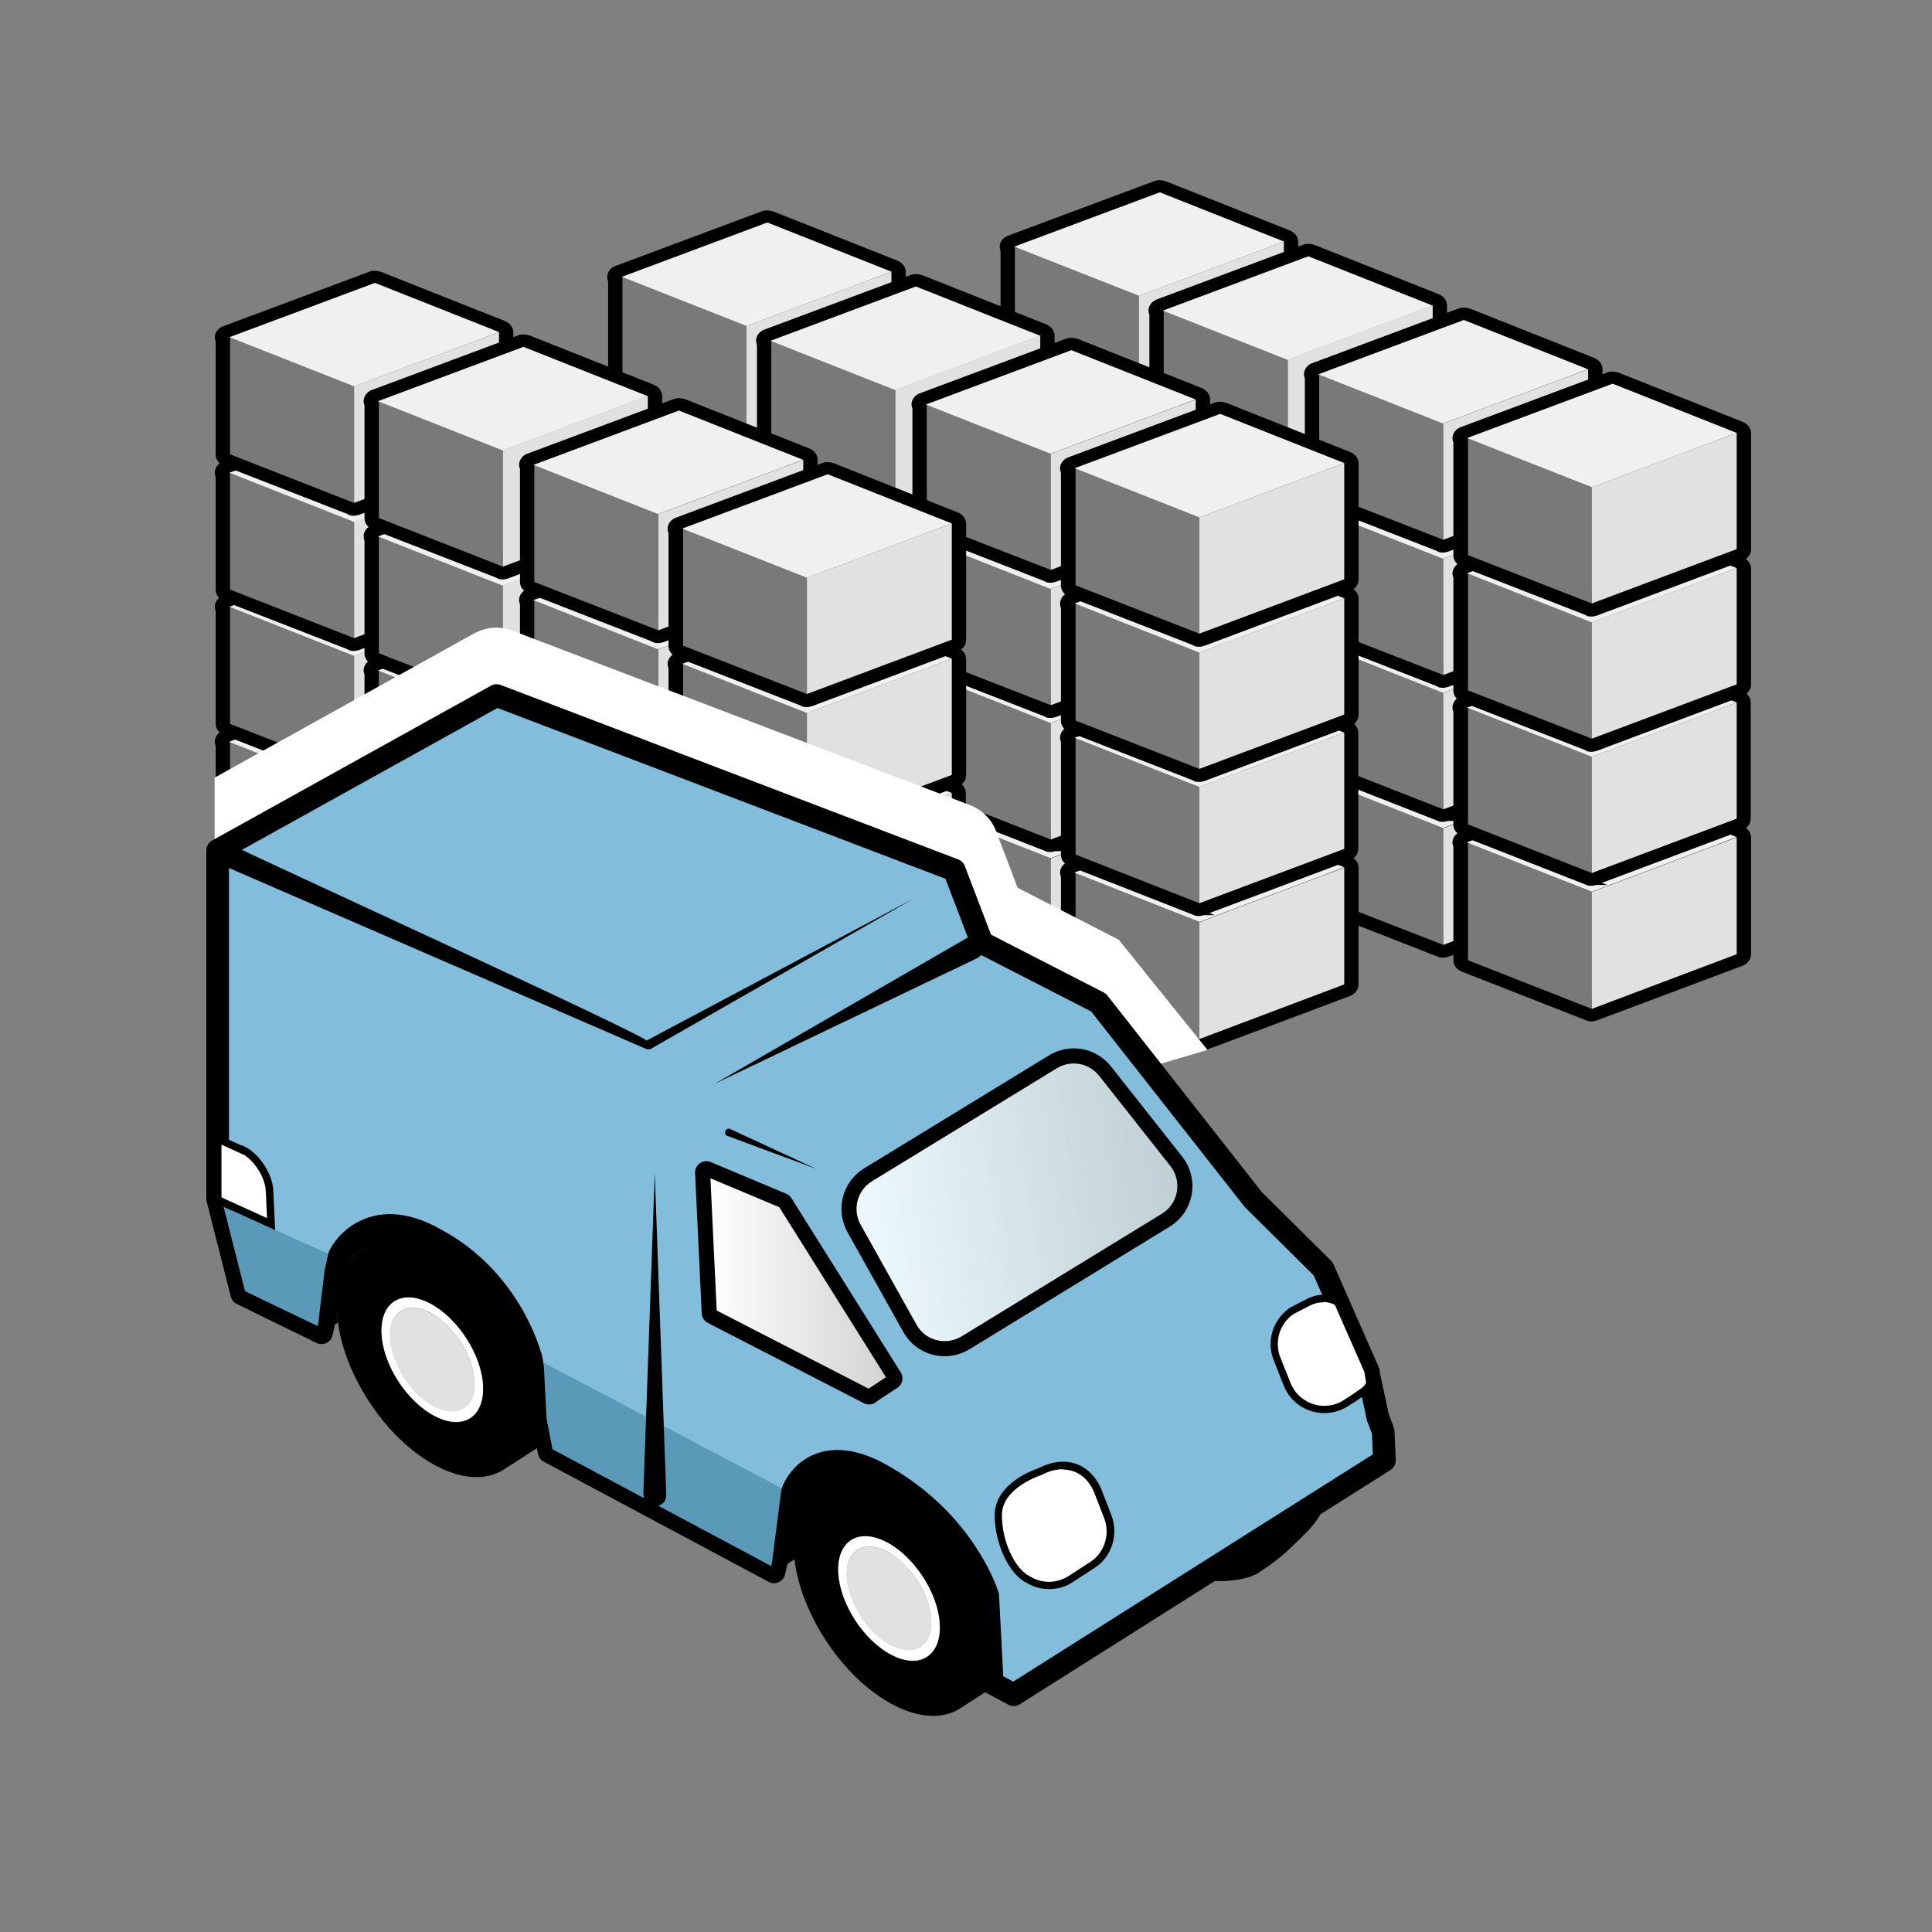 <?xml version="1.0" encoding="UTF-8"?><svg id="version_02_copy_3" xmlns="http://www.w3.org/2000/svg" xmlns:xlink="http://www.w3.org/1999/xlink" viewBox="0 0 64 64"><rect x="0" y="0" width="64" height="64" fill="#808080" stroke="none"/><defs><style>.cls-1{fill:#797979;}.cls-2{opacity:.81;}.cls-3,.cls-4{fill:#fff;}.cls-5{stroke:#5a9ab8;stroke-width:.09px;}.cls-5,.cls-6,.cls-4{stroke-miterlimit:10;}.cls-5,.cls-7{fill:none;}.cls-6,.cls-4,.cls-7{stroke-width:.25px;}.cls-6,.cls-4,.cls-7,.cls-8{stroke:#000;}.cls-9{fill:#323232;}.cls-10{fill:url(#Light_BLUE_gradient_TOP);}.cls-11{fill:url(#white_front_right-2);}.cls-12{fill:#e1e1e1;}.cls-13{fill:#f1f0f0;}.cls-7,.cls-8{stroke-linecap:round;stroke-linejoin:round;}.cls-8{fill:#82bddb;stroke-width:.75px;}.cls-14{fill:#5a9ab8;}.cls-15{fill:url(#white_front_right);}.cls-16{fill:url(#Light_BLUE_gradient_TOP-2);}</style><linearGradient id="Light_BLUE_gradient_TOP" x1="-48.29" y1="-10.17" x2="-38.24" y2="-4.89" gradientTransform="translate(72.15 25.5) rotate(-32.21) scale(.93 1.11) skewX(-.01)" gradientUnits="userSpaceOnUse"><stop offset="0" stop-color="#a0e1fa"/><stop offset=".99" stop-color="#73c3e1"/></linearGradient><linearGradient id="white_front_right" x1="-48.29" y1="-10.17" x2="-38.24" y2="-4.89" gradientTransform="translate(72.15 25.5) rotate(-32.21) scale(.93 1.11) skewX(-.01)" gradientUnits="userSpaceOnUse"><stop offset="0" stop-color="#fff"/><stop offset="1" stop-color="#d2d2d2"/></linearGradient><linearGradient id="Light_BLUE_gradient_TOP-2" x1="23.4" y1="42.5" x2="29.51" y2="42.5" gradientTransform="matrix(1, 0, 0, 1, 0, 0)" xlink:href="#Light_BLUE_gradient_TOP"/><linearGradient id="white_front_right-2" x1="23.4" y1="42.5" x2="29.51" y2="42.5" gradientTransform="matrix(1, 0, 0, 1, 0, 0)" xlink:href="#white_front_right"/></defs><g id="AAAA_OK_ARR_copy_4"><g><g id="_4"><polygon class="cls-9" points="33.6 21.58 38.42 19.78 42.53 21.41 42.53 25.28 37.73 27.08 33.62 25.47 33.62 21.59 33.6 21.58"/><path class="cls-6" d="m37.58,27.34l-4.11-1.61c-.12-.05-.2-.15-.2-.26v-3.78s-.03-.08-.03-.12c0-.11.08-.21.21-.26l4.82-1.8c.09-.04.2-.03.3,0l4.11,1.63c.12.05.2.15.2.26v3.87c0,.11-.08.22-.21.27l-4.8,1.8s-.1.03-.14.03-.1,0-.15-.03Zm4.6-5.75l-3.76-1.49-4.44,1.66v3.53s3.76,1.47,3.76,1.47l4.45-1.67v-3.5Z"/></g><polygon id="_3" class="cls-1" points="33.62 21.58 33.62 25.47 37.73 27.08 37.73 23.21 33.62 21.58"/><polygon id="_2" class="cls-12" points="42.53 21.41 42.53 25.28 37.73 27.08 37.73 23.21 42.53 21.41"/><path id="_1" class="cls-13" d="m33.6,21.58l4.13,1.63,4.8-1.81-4.11-1.63-4.82,1.8Z"/></g><g><g id="_4-2"><polygon class="cls-9" points="33.6 17.1 38.42 15.3 42.53 16.93 42.53 20.78 37.73 22.58 33.62 20.98 33.62 17.11 33.6 17.1"/><path class="cls-6" d="m37.58,22.85l-4.11-1.61c-.12-.05-.2-.15-.2-.26v-3.76s-.03-.08-.03-.12c0-.11.08-.22.21-.26l4.82-1.8c.09-.04.2-.03.29,0l4.11,1.63c.12.05.2.15.2.26v3.85c0,.11-.08.22-.21.27l-4.8,1.8s-.1.03-.14.03-.1,0-.15-.03Zm4.6-5.74l-3.76-1.49-4.44,1.66v3.51s3.76,1.47,3.76,1.47l4.45-1.67v-3.48Z"/></g><polygon id="_3-2" class="cls-1" points="33.62 17.1 33.62 20.98 37.73 22.58 37.73 18.73 33.62 17.1"/><polygon id="_2-2" class="cls-12" points="42.53 16.93 42.53 20.78 37.73 22.58 37.73 18.73 42.53 16.93"/><path id="_1-2" class="cls-13" d="m33.6,17.1l4.13,1.63,4.8-1.8-4.11-1.63-4.82,1.8Z"/></g><g><g id="_4-3"><polygon class="cls-9" points="33.6 12.66 38.42 10.86 42.53 12.48 42.53 16.33 37.73 18.14 33.62 16.53 33.62 12.67 33.6 12.66"/><path class="cls-6" d="m37.58,18.4l-4.11-1.6c-.12-.05-.2-.15-.2-.26v-3.76s-.03-.08-.03-.12c0-.11.08-.22.21-.26l4.82-1.8c.09-.04.2-.03.3,0l4.11,1.63c.12.05.2.15.2.26v3.85c0,.11-.08.22-.21.27l-4.8,1.8s-.1.03-.14.03-.1,0-.15-.03Zm4.6-5.73l-3.76-1.49-4.44,1.66v3.51s3.76,1.47,3.76,1.47l4.45-1.67v-3.48Z"/></g><polygon id="_3-3" class="cls-1" points="33.62 12.66 33.62 16.53 37.73 18.14 37.73 14.28 33.62 12.66"/><polygon id="_2-3" class="cls-12" points="42.53 12.48 42.53 16.33 37.73 18.14 37.73 14.28 42.53 12.48"/><path id="_1-3" class="cls-13" d="m33.6,12.66l4.13,1.63,4.8-1.8-4.11-1.63-4.82,1.8Z"/></g><g><g id="_4-4"><polygon class="cls-9" points="33.6 8.17 38.42 6.38 42.53 8 42.53 11.85 37.73 13.66 33.62 12.05 33.62 8.19 33.6 8.17"/><path class="cls-6" d="m37.58,13.92l-4.11-1.6c-.12-.05-.2-.15-.2-.26v-3.76s-.03-.08-.03-.12c0-.11.08-.22.21-.26l4.82-1.8c.09-.04.2-.03.3,0l4.11,1.63c.12.05.2.15.2.26v3.85c0,.11-.08.22-.21.27l-4.8,1.8s-.1.03-.14.03-.1,0-.15-.03Zm4.6-5.73l-3.76-1.49-4.44,1.66v3.51s3.76,1.47,3.76,1.47l4.45-1.67v-3.48Z"/></g><polygon id="_3-4" class="cls-1" points="33.62 8.17 33.62 12.05 37.73 13.66 37.73 9.8 33.62 8.17"/><polygon id="_2-4" class="cls-12" points="42.53 8 42.53 11.85 37.73 13.66 37.73 9.8 42.53 8"/><path id="_1-4" class="cls-13" d="m33.6,8.17l4.13,1.63,4.8-1.8-4.11-1.63-4.82,1.8Z"/></g><g><g id="_4-5"><polygon class="cls-9" points="38.52 23.69 43.35 21.89 47.46 23.52 47.46 27.39 42.66 29.19 38.55 27.59 38.55 23.7 38.52 23.69"/><path class="cls-6" d="m42.51,29.46l-4.11-1.61c-.12-.05-.2-.15-.2-.26v-3.78s-.03-.08-.03-.12c0-.11.08-.21.21-.26l4.82-1.8c.09-.04.2-.03.3,0l4.11,1.63c.12.05.2.15.2.26v3.87c0,.11-.08.22-.21.27l-4.8,1.8s-.1.03-.14.03-.1,0-.15-.03Zm4.6-5.75l-3.76-1.49-4.44,1.66v3.53s3.76,1.47,3.76,1.47l4.45-1.67v-3.5Z"/></g><polygon id="_3-5" class="cls-1" points="38.55 23.69 38.55 27.59 42.66 29.19 42.66 25.32 38.55 23.69"/><polygon id="_2-5" class="cls-12" points="47.46 23.52 47.46 27.39 42.66 29.19 42.66 25.32 47.46 23.52"/><path id="_1-5" class="cls-13" d="m38.52,23.69l4.13,1.63,4.8-1.81-4.11-1.63-4.82,1.8Z"/></g><g><g id="_4-6"><polygon class="cls-9" points="38.52 19.21 43.35 17.41 47.46 19.04 47.46 22.89 42.66 24.7 38.55 23.09 38.55 19.22 38.52 19.21"/><path class="cls-6" d="m42.51,24.96l-4.11-1.61c-.12-.05-.2-.15-.2-.26v-3.76s-.03-.08-.03-.12c0-.11.08-.22.21-.26l4.82-1.8c.09-.04.2-.03.29,0l4.11,1.63c.12.05.2.15.2.26v3.85c0,.11-.08.22-.21.27l-4.8,1.8s-.1.03-.14.03-.1,0-.15-.03Zm4.6-5.74l-3.76-1.49-4.44,1.66v3.51s3.76,1.47,3.76,1.47l4.45-1.67v-3.48Z"/></g><polygon id="_3-6" class="cls-1" points="38.55 19.21 38.55 23.09 42.66 24.7 42.66 20.84 38.55 19.21"/><polygon id="_2-6" class="cls-12" points="47.46 19.04 47.46 22.89 42.66 24.7 42.66 20.84 47.46 19.04"/><path id="_1-6" class="cls-13" d="m38.52,19.21l4.13,1.63,4.8-1.8-4.11-1.63-4.82,1.8Z"/></g><g><g id="_4-7"><polygon class="cls-9" points="38.52 14.77 43.35 12.97 47.46 14.59 47.46 18.45 42.66 20.25 38.55 18.64 38.55 14.78 38.52 14.77"/><path class="cls-6" d="m42.51,20.51l-4.11-1.6c-.12-.05-.2-.15-.2-.26v-3.76s-.03-.08-.03-.12c0-.11.08-.22.21-.26l4.82-1.8c.09-.04.2-.03.3,0l4.11,1.63c.12.05.2.15.2.26v3.85c0,.11-.08.22-.21.27l-4.8,1.8s-.1.03-.14.03-.1,0-.15-.03Zm4.6-5.73l-3.76-1.49-4.44,1.66v3.51s3.76,1.47,3.76,1.47l4.45-1.67v-3.48Z"/></g><polygon id="_3-7" class="cls-1" points="38.55 14.77 38.55 18.64 42.66 20.25 42.66 16.39 38.55 14.77"/><polygon id="_2-7" class="cls-12" points="47.46 14.59 47.46 18.45 42.66 20.25 42.66 16.39 47.46 14.59"/><path id="_1-7" class="cls-13" d="m38.52,14.77l4.13,1.63,4.8-1.8-4.11-1.63-4.82,1.8Z"/></g><g><g id="_4-8"><polygon class="cls-9" points="38.52 10.29 43.35 8.49 47.46 10.11 47.46 13.97 42.66 15.77 38.55 14.16 38.55 10.3 38.52 10.29"/><path class="cls-6" d="m42.51,16.03l-4.11-1.6c-.12-.05-.2-.15-.2-.26v-3.76s-.03-.08-.03-.12c0-.11.08-.22.21-.26l4.82-1.8c.09-.04.2-.03.3,0l4.11,1.63c.12.05.2.15.2.26v3.85c0,.11-.08.22-.21.27l-4.8,1.8s-.1.03-.14.03-.1,0-.15-.03Zm4.6-5.73l-3.76-1.49-4.44,1.66v3.51s3.76,1.47,3.76,1.47l4.45-1.67v-3.48Z"/></g><polygon id="_3-8" class="cls-1" points="38.55 10.29 38.55 14.16 42.66 15.77 42.66 11.91 38.55 10.29"/><polygon id="_2-8" class="cls-12" points="47.46 10.11 47.46 13.97 42.66 15.77 42.66 11.91 47.46 10.11"/><path id="_1-8" class="cls-13" d="m38.52,10.29l4.13,1.63,4.8-1.8-4.11-1.63-4.82,1.8Z"/></g><g><g id="_4-9"><polygon class="cls-9" points="43.67 25.8 48.49 24 52.61 25.63 52.61 29.5 47.81 31.3 43.7 29.7 43.7 25.81 43.67 25.8"/><path class="cls-6" d="m47.66,31.57l-4.11-1.61c-.12-.05-.2-.15-.2-.26v-3.78s-.03-.08-.03-.12c0-.11.08-.21.21-.26l4.82-1.8c.09-.04.2-.03.3,0l4.11,1.63c.12.05.2.15.2.26v3.87c0,.11-.08.22-.21.27l-4.8,1.8s-.1.03-.14.03-.1,0-.15-.03Zm4.6-5.75l-3.76-1.49-4.44,1.66v3.53s3.76,1.47,3.76,1.47l4.45-1.67v-3.5Z"/></g><polygon id="_3-9" class="cls-1" points="43.7 25.8 43.7 29.7 47.81 31.3 47.81 27.44 43.7 25.8"/><polygon id="_2-9" class="cls-12" points="52.61 25.63 52.61 29.5 47.81 31.3 47.81 27.44 52.61 25.63"/><path id="_1-9" class="cls-13" d="m43.67,25.8l4.13,1.63,4.8-1.81-4.11-1.63-4.82,1.8Z"/></g><g><g id="_4-10"><polygon class="cls-9" points="43.67 21.32 48.49 19.53 52.61 21.15 52.61 25.01 47.81 26.81 43.7 25.2 43.7 21.34 43.67 21.32"/><path class="cls-6" d="m47.66,27.07l-4.11-1.61c-.12-.05-.2-.15-.2-.26v-3.76s-.03-.08-.03-.12c0-.11.08-.22.21-.26l4.82-1.8c.09-.04.2-.03.29,0l4.11,1.63c.12.05.2.15.2.26v3.85c0,.11-.08.22-.21.27l-4.8,1.8s-.1.03-.14.03-.1,0-.15-.03Zm4.6-5.74l-3.76-1.49-4.44,1.66v3.51s3.76,1.47,3.76,1.47l4.45-1.67v-3.48Z"/></g><polygon id="_3-10" class="cls-1" points="43.7 21.32 43.7 25.2 47.81 26.81 47.81 22.95 43.7 21.32"/><polygon id="_2-10" class="cls-12" points="52.61 21.15 52.61 25.01 47.81 26.81 47.81 22.95 52.61 21.15"/><path id="_1-10" class="cls-13" d="m43.67,21.32l4.13,1.63,4.8-1.8-4.11-1.63-4.82,1.8Z"/></g><g><g id="_4-11"><polygon class="cls-9" points="43.67 16.88 48.49 15.08 52.61 16.71 52.61 20.56 47.81 22.36 43.7 20.76 43.7 16.89 43.67 16.88"/><path class="cls-6" d="m47.66,22.62l-4.11-1.6c-.12-.05-.2-.15-.2-.26v-3.76s-.03-.08-.03-.12c0-.11.08-.22.21-.26l4.82-1.8c.09-.04.2-.03.3,0l4.11,1.63c.12.05.2.15.2.26v3.85c0,.11-.08.22-.21.27l-4.8,1.8s-.1.03-.14.03-.1,0-.15-.03Zm4.6-5.73l-3.76-1.49-4.44,1.66v3.51s3.76,1.47,3.76,1.47l4.45-1.67v-3.48Z"/></g><polygon id="_3-11" class="cls-1" points="43.7 16.88 43.7 20.76 47.81 22.36 47.81 18.51 43.7 16.88"/><polygon id="_2-11" class="cls-12" points="52.61 16.71 52.61 20.56 47.81 22.36 47.81 18.51 52.61 16.71"/><path id="_1-11" class="cls-13" d="m43.67,16.88l4.13,1.63,4.8-1.8-4.11-1.63-4.82,1.8Z"/></g><g><g id="_4-12"><polygon class="cls-9" points="43.67 12.4 48.49 10.6 52.61 12.23 52.61 16.08 47.81 17.88 43.7 16.28 43.7 12.41 43.67 12.4"/><path class="cls-6" d="m47.66,18.14l-4.11-1.6c-.12-.05-.2-.15-.2-.26v-3.76s-.03-.08-.03-.12c0-.11.08-.22.21-.26l4.82-1.8c.09-.04.2-.03.3,0l4.11,1.63c.12.05.2.15.2.26v3.85c0,.11-.08.22-.21.27l-4.8,1.8s-.1.03-.14.03-.1,0-.15-.03Zm4.6-5.73l-3.76-1.49-4.44,1.66v3.51s3.76,1.47,3.76,1.47l4.45-1.67v-3.48Z"/></g><polygon id="_3-12" class="cls-1" points="43.7 12.4 43.7 16.28 47.81 17.88 47.81 14.03 43.7 12.4"/><polygon id="_2-12" class="cls-12" points="52.61 12.23 52.61 16.08 47.81 17.88 47.81 14.03 52.61 12.23"/><path id="_1-12" class="cls-13" d="m43.67,12.4l4.13,1.63,4.8-1.8-4.11-1.63-4.82,1.8Z"/></g><g><g id="_4-13"><polygon class="cls-9" points="48.6 27.91 53.42 26.11 57.53 27.74 57.53 31.61 52.73 33.42 48.63 31.81 48.63 27.93 48.6 27.91"/><path class="cls-6" d="m52.58,33.68l-4.11-1.61c-.12-.05-.2-.15-.2-.26v-3.78s-.03-.08-.03-.12c0-.11.08-.21.21-.26l4.82-1.8c.09-.04.2-.03.3,0l4.11,1.63c.12.05.2.15.2.26v3.87c0,.11-.08.22-.21.27l-4.8,1.8s-.1.03-.14.03-.1,0-.15-.03Zm4.6-5.75l-3.76-1.49-4.44,1.66v3.53s3.76,1.47,3.76,1.47l4.45-1.67v-3.5Z"/></g><polygon id="_3-13" class="cls-1" points="48.63 27.91 48.63 31.81 52.73 33.42 52.73 29.55 48.63 27.91"/><polygon id="_2-13" class="cls-12" points="57.53 27.74 57.53 31.61 52.73 33.42 52.73 29.55 57.53 27.74"/><path id="_1-13" class="cls-13" d="m48.6,27.91l4.13,1.63,4.8-1.81-4.11-1.63-4.82,1.8Z"/></g><g><g id="_4-14"><polygon class="cls-9" points="48.6 23.44 53.42 21.64 57.53 23.27 57.53 27.12 52.73 28.92 48.63 27.31 48.63 23.45 48.6 23.44"/><path class="cls-6" d="m52.58,29.19l-4.11-1.61c-.12-.05-.2-.15-.2-.26v-3.76s-.03-.08-.03-.12c0-.11.08-.22.21-.26l4.82-1.8c.09-.04.2-.03.29,0l4.11,1.63c.12.05.2.15.2.26v3.85c0,.11-.08.22-.21.27l-4.8,1.8s-.1.03-.14.03-.1,0-.15-.03Zm4.6-5.74l-3.76-1.49-4.44,1.66v3.51s3.76,1.47,3.76,1.47l4.45-1.67v-3.48Z"/></g><polygon id="_3-14" class="cls-1" points="48.63 23.44 48.63 27.31 52.73 28.92 52.73 25.07 48.63 23.44"/><polygon id="_2-14" class="cls-12" points="57.53 23.27 57.53 27.12 52.73 28.92 52.73 25.07 57.53 23.27"/><path id="_1-14" class="cls-13" d="m48.6,23.44l4.13,1.63,4.8-1.8-4.11-1.63-4.82,1.8Z"/></g><g><g id="_4-15"><polygon class="cls-9" points="48.6 18.99 53.42 17.19 57.53 18.82 57.53 22.67 52.73 24.47 48.63 22.87 48.63 19 48.6 18.99"/><path class="cls-6" d="m52.58,24.74l-4.11-1.6c-.12-.05-.2-.15-.2-.26v-3.76s-.03-.08-.03-.12c0-.11.08-.22.21-.26l4.82-1.8c.09-.04.2-.03.3,0l4.11,1.63c.12.05.2.15.2.26v3.85c0,.11-.08.22-.21.27l-4.8,1.8s-.1.03-.14.03-.1,0-.15-.03Zm4.6-5.73l-3.76-1.49-4.44,1.66v3.51s3.76,1.47,3.76,1.47l4.45-1.67v-3.48Z"/></g><polygon id="_3-15" class="cls-1" points="48.63 18.99 48.63 22.87 52.73 24.47 52.73 20.62 48.63 18.99"/><polygon id="_2-15" class="cls-12" points="57.53 18.82 57.53 22.67 52.73 24.47 52.73 20.62 57.53 18.82"/><path id="_1-15" class="cls-13" d="m48.6,18.99l4.13,1.63,4.8-1.8-4.11-1.63-4.82,1.8Z"/></g><g><g id="_4-16"><polygon class="cls-9" points="48.6 14.51 53.42 12.71 57.53 14.34 57.53 18.19 52.73 19.99 48.63 18.39 48.63 14.52 48.6 14.51"/><path class="cls-6" d="m52.58,20.26l-4.11-1.6c-.12-.05-.2-.15-.2-.26v-3.76s-.03-.08-.03-.12c0-.11.08-.22.21-.26l4.82-1.8c.09-.04.2-.03.3,0l4.11,1.63c.12.05.2.15.2.26v3.85c0,.11-.08.22-.21.27l-4.8,1.8s-.1.03-.14.03-.1,0-.15-.03Zm4.6-5.73l-3.76-1.49-4.44,1.66v3.51s3.76,1.47,3.76,1.47l4.45-1.67v-3.48Z"/></g><polygon id="_3-16" class="cls-1" points="48.63 14.51 48.63 18.39 52.73 19.99 52.73 16.14 48.63 14.51"/><polygon id="_2-16" class="cls-12" points="57.53 14.34 57.53 18.19 52.73 19.99 52.73 16.14 57.53 14.34"/><path id="_1-16" class="cls-13" d="m48.6,14.51l4.13,1.63,4.8-1.8-4.11-1.63-4.82,1.8Z"/></g></g><g id="AAAA_OK_2_copy_5"><g><g id="_4-17"><polygon class="cls-9" points="20.6 22.58 25.42 20.78 29.53 22.41 29.53 26.28 24.73 28.08 20.62 26.47 20.62 22.59 20.6 22.58"/><path class="cls-6" d="m24.58,28.34l-4.11-1.61c-.12-.05-.2-.15-.2-.26v-3.78s-.03-.08-.03-.12c0-.11.08-.21.21-.26l4.82-1.8c.09-.04.2-.03.3,0l4.11,1.63c.12.05.2.15.2.26v3.87c0,.11-.08.22-.21.27l-4.8,1.8s-.1.03-.14.03-.1,0-.15-.03Zm4.6-5.75l-3.76-1.49-4.44,1.66v3.53s3.76,1.47,3.76,1.47l4.45-1.67v-3.5Z"/></g><polygon id="_3-17" class="cls-1" points="20.62 22.58 20.62 26.47 24.73 28.08 24.73 24.21 20.62 22.58"/><polygon id="_2-17" class="cls-12" points="29.53 22.41 29.53 26.28 24.73 28.08 24.73 24.21 29.53 22.41"/><path id="_1-17" class="cls-13" d="m20.6,22.58l4.13,1.63,4.8-1.81-4.11-1.63-4.82,1.8Z"/></g><g><g id="_4-18"><polygon class="cls-9" points="20.6 18.1 25.42 16.3 29.53 17.93 29.53 21.78 24.73 23.58 20.62 21.98 20.62 18.11 20.6 18.1"/><path class="cls-6" d="m24.58,23.85l-4.11-1.61c-.12-.05-.2-.15-.2-.26v-3.76s-.03-.08-.03-.12c0-.11.08-.22.21-.26l4.82-1.8c.09-.04.2-.03.29,0l4.11,1.63c.12.05.2.15.2.26v3.85c0,.11-.08.22-.21.27l-4.8,1.8s-.1.03-.14.03-.1,0-.15-.03Zm4.6-5.74l-3.76-1.49-4.44,1.66v3.51s3.76,1.47,3.76,1.47l4.45-1.67v-3.48Z"/></g><polygon id="_3-18" class="cls-1" points="20.62 18.1 20.62 21.98 24.73 23.58 24.73 19.73 20.62 18.1"/><polygon id="_2-18" class="cls-12" points="29.53 17.93 29.53 21.78 24.73 23.58 24.73 19.73 29.53 17.93"/><path id="_1-18" class="cls-13" d="m20.6,18.1l4.13,1.63,4.8-1.8-4.11-1.63-4.82,1.8Z"/></g><g><g id="_4-19"><polygon class="cls-9" points="20.6 13.66 25.42 11.86 29.53 13.48 29.53 17.33 24.73 19.14 20.62 17.53 20.62 13.67 20.6 13.66"/><path class="cls-6" d="m24.58,19.4l-4.11-1.6c-.12-.05-.2-.15-.2-.26v-3.76s-.03-.08-.03-.12c0-.11.08-.22.21-.26l4.82-1.8c.09-.04.2-.03.3,0l4.11,1.63c.12.05.2.15.2.26v3.85c0,.11-.08.22-.21.27l-4.8,1.8s-.1.03-.14.03-.1,0-.15-.03Zm4.6-5.73l-3.76-1.49-4.44,1.66v3.51s3.76,1.47,3.76,1.47l4.45-1.67v-3.48Z"/></g><polygon id="_3-19" class="cls-1" points="20.62 13.66 20.62 17.53 24.73 19.14 24.73 15.28 20.62 13.66"/><polygon id="_2-19" class="cls-12" points="29.53 13.48 29.53 17.33 24.73 19.14 24.73 15.28 29.53 13.48"/><path id="_1-19" class="cls-13" d="m20.6,13.66l4.13,1.63,4.8-1.8-4.11-1.63-4.82,1.8Z"/></g><g><g id="_4-20"><polygon class="cls-9" points="20.6 9.17 25.42 7.38 29.53 9 29.53 12.85 24.73 14.66 20.62 13.05 20.62 9.19 20.6 9.17"/><path class="cls-6" d="m24.58,14.92l-4.11-1.6c-.12-.05-.2-.15-.2-.26v-3.76s-.03-.08-.03-.12c0-.11.08-.22.21-.26l4.82-1.8c.09-.04.2-.03.3,0l4.11,1.63c.12.05.2.15.2.26v3.85c0,.11-.08.22-.21.27l-4.8,1.8s-.1.03-.14.03-.1,0-.15-.03Zm4.6-5.73l-3.76-1.49-4.44,1.66v3.51s3.76,1.47,3.76,1.47l4.45-1.67v-3.48Z"/></g><polygon id="_3-20" class="cls-1" points="20.62 9.17 20.62 13.05 24.73 14.66 24.73 10.8 20.62 9.17"/><polygon id="_2-20" class="cls-12" points="29.53 9 29.53 12.85 24.73 14.66 24.73 10.8 29.53 9"/><path id="_1-20" class="cls-13" d="m20.6,9.17l4.13,1.63,4.8-1.8-4.11-1.63-4.82,1.8Z"/></g><g><g id="_4-21"><polygon class="cls-9" points="25.52 24.69 30.35 22.89 34.46 24.52 34.46 28.39 29.66 30.19 25.55 28.59 25.55 24.7 25.52 24.69"/><path class="cls-6" d="m29.51,30.46l-4.11-1.61c-.12-.05-.2-.15-.2-.26v-3.78s-.03-.08-.03-.12c0-.11.08-.21.21-.26l4.82-1.8c.09-.04.2-.03.3,0l4.11,1.63c.12.05.2.15.2.26v3.87c0,.11-.08.22-.21.27l-4.8,1.8s-.1.03-.14.03-.1,0-.15-.03Zm4.6-5.75l-3.76-1.49-4.44,1.66v3.53s3.76,1.47,3.76,1.47l4.45-1.67v-3.5Z"/></g><polygon id="_3-21" class="cls-1" points="25.55 24.69 25.55 28.59 29.66 30.19 29.66 26.32 25.55 24.69"/><polygon id="_2-21" class="cls-12" points="34.46 24.52 34.46 28.39 29.66 30.19 29.66 26.32 34.46 24.52"/><path id="_1-21" class="cls-13" d="m25.52,24.69l4.13,1.63,4.8-1.81-4.11-1.63-4.82,1.8Z"/></g><g><g id="_4-22"><polygon class="cls-9" points="25.52 20.21 30.35 18.41 34.46 20.04 34.46 23.89 29.66 25.7 25.55 24.09 25.55 20.22 25.52 20.21"/><path class="cls-6" d="m29.51,25.96l-4.11-1.61c-.12-.05-.2-.15-.2-.26v-3.76s-.03-.08-.03-.12c0-.11.08-.22.21-.26l4.82-1.8c.09-.04.2-.03.29,0l4.11,1.63c.12.05.2.15.2.26v3.85c0,.11-.08.22-.21.27l-4.8,1.8s-.1.03-.14.03-.1,0-.15-.03Zm4.6-5.74l-3.76-1.49-4.44,1.66v3.51s3.76,1.47,3.76,1.47l4.45-1.67v-3.48Z"/></g><polygon id="_3-22" class="cls-1" points="25.55 20.21 25.55 24.09 29.66 25.7 29.66 21.84 25.55 20.21"/><polygon id="_2-22" class="cls-12" points="34.46 20.04 34.46 23.89 29.66 25.7 29.66 21.84 34.46 20.04"/><path id="_1-22" class="cls-13" d="m25.52,20.21l4.13,1.63,4.8-1.8-4.11-1.63-4.82,1.8Z"/></g><g><g id="_4-23"><polygon class="cls-9" points="25.52 15.77 30.35 13.97 34.46 15.59 34.46 19.45 29.66 21.25 25.55 19.64 25.55 15.78 25.52 15.77"/><path class="cls-6" d="m29.51,21.51l-4.11-1.6c-.12-.05-.2-.15-.2-.26v-3.76s-.03-.08-.03-.12c0-.11.08-.22.21-.26l4.82-1.8c.09-.04.2-.03.3,0l4.11,1.63c.12.05.2.15.2.26v3.85c0,.11-.08.22-.21.27l-4.8,1.8s-.1.03-.14.03-.1,0-.15-.03Zm4.6-5.73l-3.76-1.49-4.44,1.66v3.51s3.76,1.47,3.76,1.47l4.45-1.67v-3.48Z"/></g><polygon id="_3-23" class="cls-1" points="25.55 15.77 25.55 19.64 29.66 21.25 29.66 17.39 25.55 15.77"/><polygon id="_2-23" class="cls-12" points="34.46 15.59 34.46 19.45 29.66 21.25 29.66 17.39 34.46 15.59"/><path id="_1-23" class="cls-13" d="m25.52,15.77l4.13,1.63,4.8-1.8-4.11-1.63-4.82,1.8Z"/></g><g><g id="_4-24"><polygon class="cls-9" points="25.52 11.29 30.35 9.49 34.46 11.11 34.46 14.97 29.66 16.77 25.55 15.16 25.55 11.3 25.52 11.29"/><path class="cls-6" d="m29.51,17.03l-4.11-1.6c-.12-.05-.2-.15-.2-.26v-3.76s-.03-.08-.03-.12c0-.11.08-.22.21-.26l4.82-1.8c.09-.04.2-.03.3,0l4.11,1.63c.12.05.2.15.2.26v3.85c0,.11-.08.22-.21.27l-4.8,1.8s-.1.03-.14.03-.1,0-.15-.03Zm4.6-5.73l-3.76-1.49-4.44,1.66v3.51s3.76,1.47,3.76,1.47l4.45-1.67v-3.48Z"/></g><polygon id="_3-24" class="cls-1" points="25.55 11.29 25.55 15.16 29.66 16.77 29.66 12.91 25.55 11.29"/><polygon id="_2-24" class="cls-12" points="34.46 11.11 34.46 14.97 29.66 16.77 29.66 12.91 34.46 11.11"/><path id="_1-24" class="cls-13" d="m25.52,11.29l4.13,1.63,4.8-1.8-4.11-1.63-4.82,1.8Z"/></g><g><g id="_4-25"><polygon class="cls-9" points="30.67 26.8 35.49 25 39.61 26.63 39.61 30.5 34.81 32.3 30.7 30.7 30.7 26.81 30.67 26.8"/><path class="cls-6" d="m34.66,32.57l-4.11-1.61c-.12-.05-.2-.15-.2-.26v-3.78s-.03-.08-.03-.12c0-.11.08-.21.21-.26l4.82-1.8c.09-.04.2-.03.3,0l4.11,1.63c.12.05.2.15.2.26v3.87c0,.11-.08.22-.21.27l-4.8,1.8s-.1.03-.14.03-.1,0-.15-.03Zm4.6-5.75l-3.76-1.49-4.44,1.66v3.53s3.76,1.47,3.76,1.47l4.45-1.67v-3.5Z"/></g><polygon id="_3-25" class="cls-1" points="30.7 26.8 30.7 30.7 34.81 32.3 34.81 28.44 30.7 26.8"/><polygon id="_2-25" class="cls-12" points="39.61 26.63 39.61 30.5 34.81 32.3 34.81 28.44 39.61 26.63"/><path id="_1-25" class="cls-13" d="m30.67,26.8l4.13,1.63,4.8-1.81-4.11-1.63-4.82,1.8Z"/></g><g><g id="_4-26"><polygon class="cls-9" points="30.67 22.32 35.49 20.53 39.61 22.15 39.61 26.01 34.81 27.81 30.7 26.2 30.7 22.34 30.67 22.32"/><path class="cls-6" d="m34.66,28.07l-4.11-1.61c-.12-.05-.2-.15-.2-.26v-3.76s-.03-.08-.03-.12c0-.11.08-.22.21-.26l4.82-1.8c.09-.04.2-.03.29,0l4.11,1.63c.12.05.2.15.2.26v3.85c0,.11-.08.22-.21.27l-4.8,1.8s-.1.03-.14.03-.1,0-.15-.03Zm4.6-5.74l-3.76-1.49-4.44,1.66v3.51s3.76,1.47,3.76,1.47l4.45-1.67v-3.48Z"/></g><polygon id="_3-26" class="cls-1" points="30.7 22.32 30.7 26.2 34.81 27.81 34.81 23.95 30.7 22.32"/><polygon id="_2-26" class="cls-12" points="39.61 22.15 39.61 26.01 34.81 27.81 34.81 23.95 39.61 22.15"/><path id="_1-26" class="cls-13" d="m30.67,22.32l4.13,1.63,4.8-1.8-4.11-1.63-4.82,1.8Z"/></g><g><g id="_4-27"><polygon class="cls-9" points="30.67 17.88 35.49 16.08 39.61 17.71 39.61 21.56 34.81 23.36 30.7 21.76 30.7 17.89 30.67 17.88"/><path class="cls-6" d="m34.66,23.62l-4.11-1.6c-.12-.05-.2-.15-.2-.26v-3.76s-.03-.08-.03-.12c0-.11.08-.22.21-.26l4.82-1.8c.09-.04.2-.03.3,0l4.11,1.63c.12.05.2.15.2.26v3.85c0,.11-.08.22-.21.27l-4.8,1.8s-.1.03-.14.03-.1,0-.15-.03Zm4.6-5.73l-3.76-1.49-4.44,1.66v3.51s3.76,1.47,3.76,1.47l4.45-1.67v-3.48Z"/></g><polygon id="_3-27" class="cls-1" points="30.7 17.88 30.7 21.76 34.81 23.36 34.81 19.51 30.7 17.88"/><polygon id="_2-27" class="cls-12" points="39.61 17.71 39.61 21.56 34.81 23.36 34.81 19.51 39.61 17.71"/><path id="_1-27" class="cls-13" d="m30.67,17.88l4.13,1.63,4.8-1.8-4.11-1.63-4.82,1.8Z"/></g><g><g id="_4-28"><polygon class="cls-9" points="30.67 13.4 35.49 11.6 39.61 13.23 39.61 17.08 34.81 18.88 30.7 17.28 30.7 13.41 30.67 13.4"/><path class="cls-6" d="m34.66,19.14l-4.11-1.6c-.12-.05-.2-.15-.2-.26v-3.76s-.03-.08-.03-.12c0-.11.08-.22.21-.26l4.82-1.8c.09-.04.2-.03.3,0l4.11,1.63c.12.05.2.15.2.26v3.85c0,.11-.08.22-.21.27l-4.8,1.8s-.1.03-.14.03-.1,0-.15-.03Zm4.6-5.73l-3.76-1.49-4.44,1.66v3.51s3.76,1.47,3.76,1.47l4.45-1.67v-3.48Z"/></g><polygon id="_3-28" class="cls-1" points="30.7 13.4 30.7 17.28 34.81 18.88 34.81 15.03 30.7 13.4"/><polygon id="_2-28" class="cls-12" points="39.61 13.23 39.61 17.08 34.81 18.88 34.81 15.03 39.61 13.23"/><path id="_1-28" class="cls-13" d="m30.67,13.4l4.13,1.63,4.8-1.8-4.11-1.63-4.82,1.8Z"/></g><g><g id="_4-29"><polygon class="cls-9" points="35.6 28.91 40.42 27.11 44.53 28.74 44.53 32.61 39.73 34.42 35.63 32.81 35.63 28.93 35.6 28.91"/><path class="cls-6" d="m39.58,34.68l-4.11-1.61c-.12-.05-.2-.15-.2-.26v-3.78s-.03-.08-.03-.12c0-.11.08-.21.21-.26l4.82-1.8c.09-.04.2-.03.3,0l4.11,1.63c.12.05.2.15.2.26v3.87c0,.11-.08.22-.21.27l-4.8,1.8s-.1.03-.14.03-.1,0-.15-.03Zm4.6-5.75l-3.76-1.49-4.44,1.66v3.53s3.76,1.47,3.76,1.47l4.45-1.67v-3.5Z"/></g><polygon id="_3-29" class="cls-1" points="35.63 28.91 35.63 32.81 39.73 34.42 39.73 30.55 35.63 28.91"/><polygon id="_2-29" class="cls-12" points="44.53 28.74 44.53 32.61 39.73 34.42 39.73 30.55 44.53 28.74"/><path id="_1-29" class="cls-13" d="m35.6,28.91l4.13,1.63,4.8-1.81-4.11-1.63-4.82,1.8Z"/></g><g><g id="_4-30"><polygon class="cls-9" points="35.6 24.44 40.42 22.64 44.53 24.27 44.53 28.12 39.73 29.92 35.63 28.31 35.63 24.45 35.6 24.44"/><path class="cls-6" d="m39.58,30.19l-4.11-1.61c-.12-.05-.2-.15-.2-.26v-3.76s-.03-.08-.03-.12c0-.11.08-.22.21-.26l4.82-1.8c.09-.04.2-.03.29,0l4.11,1.63c.12.05.2.15.2.26v3.85c0,.11-.08.22-.21.27l-4.8,1.8s-.1.03-.14.03-.1,0-.15-.03Zm4.6-5.74l-3.76-1.49-4.44,1.66v3.51s3.76,1.47,3.76,1.47l4.45-1.67v-3.48Z"/></g><polygon id="_3-30" class="cls-1" points="35.63 24.44 35.63 28.31 39.73 29.92 39.73 26.07 35.63 24.44"/><polygon id="_2-30" class="cls-12" points="44.53 24.27 44.53 28.12 39.73 29.92 39.73 26.07 44.53 24.27"/><path id="_1-30" class="cls-13" d="m35.6,24.44l4.13,1.63,4.8-1.8-4.11-1.63-4.82,1.8Z"/></g><g><g id="_4-31"><polygon class="cls-9" points="35.6 19.99 40.42 18.19 44.53 19.82 44.53 23.67 39.73 25.47 35.63 23.87 35.63 20 35.6 19.99"/><path class="cls-6" d="m39.58,25.74l-4.11-1.6c-.12-.05-.2-.15-.2-.26v-3.76s-.03-.08-.03-.12c0-.11.08-.22.21-.26l4.82-1.8c.09-.04.2-.03.3,0l4.11,1.63c.12.05.2.15.2.26v3.85c0,.11-.08.22-.21.27l-4.8,1.8s-.1.03-.14.03-.1,0-.15-.03Zm4.6-5.73l-3.76-1.49-4.44,1.66v3.51s3.76,1.47,3.76,1.47l4.45-1.67v-3.48Z"/></g><polygon id="_3-31" class="cls-1" points="35.63 19.99 35.63 23.87 39.73 25.47 39.73 21.62 35.63 19.99"/><polygon id="_2-31" class="cls-12" points="44.53 19.82 44.53 23.67 39.73 25.47 39.73 21.62 44.53 19.82"/><path id="_1-31" class="cls-13" d="m35.6,19.99l4.13,1.63,4.8-1.8-4.11-1.63-4.82,1.8Z"/></g><g><g id="_4-32"><polygon class="cls-9" points="35.6 15.51 40.42 13.71 44.53 15.34 44.53 19.19 39.73 20.99 35.63 19.39 35.63 15.52 35.6 15.51"/><path class="cls-6" d="m39.58,21.26l-4.11-1.6c-.12-.05-.2-.15-.2-.26v-3.76s-.03-.08-.03-.12c0-.11.08-.22.21-.26l4.82-1.8c.09-.04.2-.03.3,0l4.11,1.63c.12.05.2.15.2.26v3.85c0,.11-.08.22-.21.27l-4.8,1.8s-.1.03-.14.03-.1,0-.15-.03Zm4.6-5.73l-3.76-1.49-4.44,1.66v3.51s3.76,1.47,3.76,1.47l4.45-1.67v-3.48Z"/></g><polygon id="_3-32" class="cls-1" points="35.63 15.51 35.63 19.39 39.73 20.99 39.73 17.14 35.63 15.51"/><polygon id="_2-32" class="cls-12" points="44.53 15.34 44.53 19.19 39.73 20.99 39.73 17.14 44.53 15.34"/><path id="_1-32" class="cls-13" d="m35.6,15.51l4.13,1.63,4.8-1.8-4.11-1.63-4.82,1.8Z"/></g></g><g id="AAAA_OK_2_copy_5-2"><g><g id="_4-33"><polygon class="cls-9" points="7.6 24.58 12.42 22.78 16.53 24.41 16.53 28.28 11.73 30.08 7.62 28.47 7.62 24.59 7.6 24.58"/><path class="cls-6" d="m11.58,30.34l-4.11-1.61c-.12-.05-.2-.15-.2-.26v-3.78s-.03-.08-.03-.12c0-.11.08-.21.21-.26l4.82-1.8c.09-.04.2-.03.3,0l4.11,1.63c.12.05.2.15.2.26v3.87c0,.11-.08.22-.21.27l-4.8,1.8s-.1.03-.14.03-.1,0-.15-.03Zm4.6-5.75l-3.76-1.49-4.44,1.66v3.53s3.76,1.47,3.76,1.47l4.45-1.67v-3.5Z"/></g><polygon id="_3-33" class="cls-1" points="7.62 24.58 7.62 28.47 11.73 30.08 11.73 26.21 7.62 24.58"/><polygon id="_2-33" class="cls-12" points="16.53 24.41 16.53 28.28 11.73 30.08 11.73 26.21 16.53 24.41"/><path id="_1-33" class="cls-13" d="m7.6,24.58l4.13,1.63,4.8-1.81-4.11-1.63-4.82,1.8Z"/></g><g><g id="_4-34"><polygon class="cls-9" points="7.6 20.1 12.42 18.3 16.53 19.93 16.53 23.78 11.73 25.58 7.62 23.98 7.62 20.11 7.6 20.1"/><path class="cls-6" d="m11.58,25.85l-4.11-1.61c-.12-.05-.2-.15-.2-.26v-3.76s-.03-.08-.03-.12c0-.11.08-.22.21-.26l4.82-1.8c.09-.04.2-.03.29,0l4.11,1.63c.12.05.2.15.2.26v3.85c0,.11-.08.22-.21.27l-4.8,1.8s-.1.03-.14.03-.1,0-.15-.03Zm4.6-5.74l-3.76-1.49-4.44,1.66v3.51s3.76,1.47,3.76,1.47l4.45-1.67v-3.48Z"/></g><polygon id="_3-34" class="cls-1" points="7.62 20.1 7.62 23.98 11.73 25.58 11.73 21.73 7.62 20.1"/><polygon id="_2-34" class="cls-12" points="16.53 19.93 16.53 23.78 11.73 25.58 11.73 21.73 16.53 19.93"/><path id="_1-34" class="cls-13" d="m7.6,20.1l4.13,1.63,4.8-1.8-4.11-1.63-4.82,1.8Z"/></g><g><g id="_4-35"><polygon class="cls-9" points="7.6 15.66 12.42 13.86 16.53 15.48 16.53 19.33 11.73 21.14 7.62 19.53 7.62 15.67 7.6 15.66"/><path class="cls-6" d="m11.58,21.4l-4.11-1.6c-.12-.05-.2-.15-.2-.26v-3.76s-.03-.08-.03-.12c0-.11.08-.22.21-.26l4.82-1.8c.09-.04.2-.03.3,0l4.11,1.63c.12.05.2.15.2.26v3.85c0,.11-.08.22-.21.27l-4.8,1.8s-.1.03-.14.03-.1,0-.15-.03Zm4.6-5.73l-3.76-1.49-4.44,1.66v3.51s3.76,1.47,3.76,1.47l4.45-1.67v-3.48Z"/></g><polygon id="_3-35" class="cls-1" points="7.62 15.66 7.62 19.53 11.73 21.14 11.73 17.28 7.62 15.66"/><polygon id="_2-35" class="cls-12" points="16.53 15.48 16.53 19.33 11.73 21.14 11.73 17.28 16.53 15.48"/><path id="_1-35" class="cls-13" d="m7.6,15.66l4.13,1.63,4.8-1.8-4.11-1.63-4.82,1.8Z"/></g><g><g id="_4-36"><polygon class="cls-9" points="7.6 11.17 12.42 9.38 16.53 11 16.53 14.85 11.73 16.66 7.62 15.05 7.62 11.19 7.6 11.17"/><path class="cls-6" d="m11.58,16.92l-4.11-1.6c-.12-.05-.2-.15-.2-.26v-3.76s-.03-.08-.03-.12c0-.11.08-.22.21-.26l4.82-1.8c.09-.04.2-.03.3,0l4.11,1.63c.12.05.2.15.2.26v3.85c0,.11-.08.22-.21.27l-4.8,1.8s-.1.03-.14.03-.1,0-.15-.03Zm4.6-5.73l-3.76-1.49-4.44,1.66v3.51s3.76,1.47,3.76,1.47l4.45-1.67v-3.48Z"/></g><polygon id="_3-36" class="cls-1" points="7.62 11.17 7.62 15.05 11.73 16.66 11.73 12.8 7.62 11.17"/><polygon id="_2-36" class="cls-12" points="16.53 11 16.53 14.85 11.73 16.66 11.73 12.8 16.53 11"/><path id="_1-36" class="cls-13" d="m7.6,11.17l4.13,1.63,4.8-1.8-4.11-1.63-4.82,1.8Z"/></g><g><g id="_4-37"><polygon class="cls-9" points="12.52 26.69 17.35 24.89 21.46 26.52 21.46 30.39 16.66 32.19 12.55 30.59 12.55 26.7 12.52 26.69"/><path class="cls-6" d="m16.51,32.46l-4.11-1.61c-.12-.05-.2-.15-.2-.26v-3.78s-.03-.08-.03-.12c0-.11.08-.21.21-.26l4.82-1.8c.09-.04.2-.03.3,0l4.11,1.63c.12.05.2.15.2.26v3.87c0,.11-.08.22-.21.27l-4.8,1.8s-.1.03-.14.03-.1,0-.15-.03Zm4.6-5.75l-3.76-1.49-4.44,1.66v3.53s3.76,1.47,3.76,1.47l4.45-1.67v-3.5Z"/></g><polygon id="_3-37" class="cls-1" points="12.55 26.69 12.55 30.59 16.66 32.19 16.66 28.32 12.55 26.69"/><polygon id="_2-37" class="cls-12" points="21.46 26.52 21.46 30.39 16.66 32.19 16.66 28.32 21.46 26.52"/><path id="_1-37" class="cls-13" d="m12.52,26.69l4.13,1.63,4.8-1.81-4.11-1.63-4.82,1.8Z"/></g><g><g id="_4-38"><polygon class="cls-9" points="12.52 22.21 17.35 20.41 21.46 22.04 21.46 25.89 16.66 27.7 12.55 26.09 12.55 22.22 12.52 22.21"/><path class="cls-6" d="m16.51,27.96l-4.11-1.61c-.12-.05-.2-.15-.2-.26v-3.76s-.03-.08-.03-.12c0-.11.08-.22.21-.26l4.82-1.8c.09-.04.2-.03.29,0l4.11,1.63c.12.05.2.15.2.26v3.85c0,.11-.08.22-.21.27l-4.8,1.8s-.1.03-.14.03-.1,0-.15-.03Zm4.6-5.74l-3.76-1.49-4.44,1.66v3.51s3.76,1.47,3.76,1.47l4.45-1.67v-3.48Z"/></g><polygon id="_3-38" class="cls-1" points="12.55 22.21 12.55 26.09 16.66 27.7 16.66 23.84 12.55 22.21"/><polygon id="_2-38" class="cls-12" points="21.46 22.04 21.46 25.89 16.66 27.7 16.66 23.84 21.46 22.04"/><path id="_1-38" class="cls-13" d="m12.52,22.21l4.13,1.63,4.8-1.8-4.11-1.63-4.82,1.8Z"/></g><g><g id="_4-39"><polygon class="cls-9" points="12.52 17.77 17.35 15.97 21.46 17.59 21.46 21.45 16.66 23.25 12.55 21.64 12.55 17.78 12.52 17.77"/><path class="cls-6" d="m16.51,23.51l-4.11-1.6c-.12-.05-.2-.15-.2-.26v-3.76s-.03-.08-.03-.12c0-.11.08-.22.21-.26l4.82-1.8c.09-.04.2-.03.3,0l4.11,1.63c.12.05.2.15.2.26v3.85c0,.11-.08.22-.21.27l-4.8,1.8s-.1.03-.14.03-.1,0-.15-.03Zm4.6-5.73l-3.76-1.49-4.44,1.66v3.51s3.76,1.47,3.76,1.47l4.45-1.67v-3.48Z"/></g><polygon id="_3-39" class="cls-1" points="12.55 17.77 12.55 21.64 16.66 23.25 16.66 19.39 12.55 17.77"/><polygon id="_2-39" class="cls-12" points="21.46 17.59 21.46 21.45 16.66 23.25 16.66 19.39 21.46 17.59"/><path id="_1-39" class="cls-13" d="m12.52,17.77l4.13,1.63,4.8-1.8-4.11-1.63-4.82,1.8Z"/></g><g><g id="_4-40"><polygon class="cls-9" points="12.52 13.29 17.35 11.49 21.46 13.11 21.46 16.97 16.66 18.77 12.55 17.16 12.55 13.3 12.52 13.29"/><path class="cls-6" d="m16.51,19.03l-4.11-1.6c-.12-.05-.2-.15-.2-.26v-3.76s-.03-.08-.03-.12c0-.11.08-.22.21-.26l4.82-1.8c.09-.04.2-.03.3,0l4.11,1.63c.12.05.2.15.2.26v3.85c0,.11-.08.22-.21.27l-4.8,1.8s-.1.03-.14.03-.1,0-.15-.03Zm4.6-5.73l-3.76-1.49-4.44,1.66v3.51s3.76,1.47,3.76,1.47l4.45-1.67v-3.48Z"/></g><polygon id="_3-40" class="cls-1" points="12.55 13.29 12.55 17.16 16.66 18.77 16.66 14.91 12.55 13.29"/><polygon id="_2-40" class="cls-12" points="21.46 13.11 21.46 16.97 16.66 18.77 16.66 14.91 21.46 13.11"/><path id="_1-40" class="cls-13" d="m12.52,13.29l4.13,1.63,4.8-1.8-4.11-1.63-4.82,1.8Z"/></g><g><g id="_4-41"><polygon class="cls-9" points="17.67 28.8 22.49 27 26.61 28.63 26.61 32.5 21.81 34.3 17.7 32.7 17.7 28.81 17.67 28.8"/><path class="cls-6" d="m21.66,34.57l-4.11-1.61c-.12-.05-.2-.15-.2-.26v-3.78s-.03-.08-.03-.12c0-.11.08-.21.21-.26l4.82-1.8c.09-.04.2-.03.3,0l4.11,1.63c.12.05.2.15.2.26v3.87c0,.11-.08.22-.21.27l-4.8,1.8s-.1.03-.14.03-.1,0-.15-.03Zm4.6-5.75l-3.76-1.49-4.44,1.66v3.53s3.76,1.47,3.76,1.47l4.45-1.67v-3.5Z"/></g><polygon id="_3-41" class="cls-1" points="17.7 28.8 17.7 32.7 21.81 34.3 21.81 30.44 17.7 28.8"/><polygon id="_2-41" class="cls-12" points="26.61 28.63 26.61 32.5 21.81 34.3 21.81 30.44 26.61 28.63"/><path id="_1-41" class="cls-13" d="m17.67,28.8l4.13,1.63,4.8-1.81-4.11-1.63-4.82,1.8Z"/></g><g><g id="_4-42"><polygon class="cls-9" points="17.67 24.32 22.49 22.53 26.61 24.15 26.61 28.01 21.81 29.81 17.7 28.2 17.7 24.34 17.67 24.32"/><path class="cls-6" d="m21.66,30.07l-4.11-1.61c-.12-.05-.2-.15-.2-.26v-3.76s-.03-.08-.03-.12c0-.11.08-.22.21-.26l4.82-1.8c.09-.04.2-.03.29,0l4.11,1.63c.12.05.2.15.2.26v3.85c0,.11-.08.22-.21.27l-4.8,1.8s-.1.03-.14.03-.1,0-.15-.03Zm4.6-5.74l-3.76-1.49-4.44,1.66v3.51s3.76,1.47,3.76,1.47l4.45-1.67v-3.48Z"/></g><polygon id="_3-42" class="cls-1" points="17.7 24.32 17.7 28.2 21.81 29.81 21.81 25.95 17.7 24.32"/><polygon id="_2-42" class="cls-12" points="26.61 24.15 26.61 28.01 21.81 29.81 21.81 25.95 26.61 24.15"/><path id="_1-42" class="cls-13" d="m17.67,24.32l4.13,1.63,4.8-1.8-4.11-1.63-4.82,1.8Z"/></g><g><g id="_4-43"><polygon class="cls-9" points="17.67 19.88 22.49 18.08 26.61 19.71 26.61 23.56 21.81 25.36 17.7 23.76 17.7 19.89 17.67 19.88"/><path class="cls-6" d="m21.66,25.62l-4.11-1.6c-.12-.05-.2-.15-.2-.26v-3.76s-.03-.08-.03-.12c0-.11.08-.22.21-.26l4.82-1.8c.09-.04.2-.03.3,0l4.11,1.63c.12.05.2.15.2.26v3.85c0,.11-.08.22-.21.27l-4.8,1.8s-.1.03-.14.03-.1,0-.15-.03Zm4.6-5.73l-3.76-1.49-4.44,1.66v3.51s3.76,1.47,3.76,1.47l4.45-1.67v-3.48Z"/></g><polygon id="_3-43" class="cls-1" points="17.7 19.88 17.7 23.76 21.81 25.36 21.81 21.51 17.7 19.88"/><polygon id="_2-43" class="cls-12" points="26.61 19.71 26.61 23.56 21.81 25.36 21.81 21.51 26.61 19.71"/><path id="_1-43" class="cls-13" d="m17.67,19.88l4.13,1.63,4.8-1.8-4.11-1.63-4.82,1.8Z"/></g><g><g id="_4-44"><polygon class="cls-9" points="17.67 15.4 22.49 13.6 26.61 15.23 26.61 19.08 21.81 20.88 17.7 19.28 17.7 15.41 17.67 15.4"/><path class="cls-6" d="m21.66,21.14l-4.11-1.6c-.12-.05-.2-.15-.2-.26v-3.76s-.03-.08-.03-.12c0-.11.08-.22.21-.26l4.82-1.8c.09-.04.2-.03.3,0l4.11,1.63c.12.05.2.15.2.26v3.85c0,.11-.08.22-.21.27l-4.8,1.8s-.1.03-.14.03-.1,0-.15-.03Zm4.6-5.73l-3.76-1.49-4.44,1.66v3.51s3.76,1.47,3.76,1.47l4.45-1.67v-3.48Z"/></g><polygon id="_3-44" class="cls-1" points="17.7 15.4 17.7 19.28 21.81 20.88 21.81 17.03 17.7 15.4"/><polygon id="_2-44" class="cls-12" points="26.61 15.23 26.61 19.08 21.81 20.88 21.81 17.03 26.61 15.23"/><path id="_1-44" class="cls-13" d="m17.67,15.4l4.13,1.63,4.8-1.8-4.11-1.63-4.82,1.8Z"/></g><g><g id="_4-45"><polygon class="cls-9" points="22.6 30.91 27.42 29.11 31.53 30.74 31.53 34.61 26.73 36.42 22.63 34.81 22.63 30.93 22.6 30.91"/><path class="cls-6" d="m26.58,36.68l-4.11-1.61c-.12-.05-.2-.15-.2-.26v-3.78s-.03-.08-.03-.12c0-.11.08-.21.21-.26l4.82-1.8c.09-.04.2-.03.3,0l4.11,1.63c.12.05.2.15.2.26v3.87c0,.11-.08.22-.21.27l-4.8,1.8s-.1.03-.14.03-.1,0-.15-.03Zm4.6-5.75l-3.76-1.49-4.44,1.66v3.53s3.76,1.47,3.76,1.47l4.45-1.67v-3.5Z"/></g><polygon id="_3-45" class="cls-1" points="22.63 30.91 22.63 34.81 26.73 36.42 26.73 32.55 22.63 30.91"/><polygon id="_2-45" class="cls-12" points="31.53 30.74 31.53 34.61 26.73 36.42 26.73 32.55 31.53 30.74"/><path id="_1-45" class="cls-13" d="m22.6,30.91l4.13,1.63,4.8-1.81-4.11-1.63-4.82,1.8Z"/></g><g><g id="_4-46"><polygon class="cls-9" points="22.6 26.44 27.42 24.64 31.53 26.27 31.53 30.12 26.73 31.92 22.63 30.31 22.63 26.45 22.6 26.44"/><path class="cls-6" d="m26.58,32.19l-4.11-1.61c-.12-.05-.2-.15-.2-.26v-3.76s-.03-.08-.03-.12c0-.11.08-.22.21-.26l4.82-1.8c.09-.04.2-.03.29,0l4.11,1.63c.12.05.2.15.2.26v3.85c0,.11-.08.22-.21.27l-4.8,1.8s-.1.03-.14.03-.1,0-.15-.03Zm4.6-5.74l-3.76-1.49-4.44,1.66v3.51s3.76,1.47,3.76,1.47l4.45-1.67v-3.48Z"/></g><polygon id="_3-46" class="cls-1" points="22.63 26.44 22.63 30.31 26.73 31.92 26.73 28.07 22.63 26.44"/><polygon id="_2-46" class="cls-12" points="31.53 26.27 31.53 30.12 26.73 31.92 26.73 28.07 31.53 26.27"/><path id="_1-46" class="cls-13" d="m22.6,26.44l4.13,1.63,4.8-1.8-4.11-1.63-4.82,1.8Z"/></g><g><g id="_4-47"><polygon class="cls-9" points="22.6 21.99 27.42 20.19 31.53 21.82 31.53 25.67 26.73 27.47 22.63 25.87 22.63 22 22.6 21.99"/><path class="cls-6" d="m26.58,27.74l-4.11-1.6c-.12-.05-.2-.15-.2-.26v-3.76s-.03-.08-.03-.12c0-.11.08-.22.21-.26l4.82-1.8c.09-.04.2-.03.3,0l4.11,1.63c.12.05.2.15.2.26v3.85c0,.11-.08.22-.21.27l-4.8,1.8s-.1.03-.14.03-.1,0-.15-.03Zm4.6-5.73l-3.76-1.49-4.44,1.66v3.51s3.76,1.47,3.76,1.47l4.45-1.67v-3.48Z"/></g><polygon id="_3-47" class="cls-1" points="22.63 21.99 22.63 25.87 26.73 27.47 26.73 23.62 22.63 21.99"/><polygon id="_2-47" class="cls-12" points="31.53 21.82 31.53 25.67 26.73 27.47 26.73 23.62 31.53 21.82"/><path id="_1-47" class="cls-13" d="m22.6,21.99l4.13,1.63,4.8-1.8-4.11-1.63-4.82,1.8Z"/></g><g><g id="_4-48"><polygon class="cls-9" points="22.6 17.51 27.42 15.71 31.53 17.34 31.53 21.19 26.73 22.99 22.63 21.39 22.63 17.52 22.6 17.51"/><path class="cls-6" d="m26.58,23.26l-4.11-1.6c-.12-.05-.2-.15-.2-.26v-3.76s-.03-.08-.03-.12c0-.11.08-.22.21-.26l4.82-1.8c.09-.04.2-.03.3,0l4.11,1.63c.12.05.2.15.2.26v3.85c0,.11-.08.22-.21.27l-4.8,1.8s-.1.03-.14.03-.1,0-.15-.03Zm4.6-5.73l-3.76-1.49-4.44,1.66v3.51s3.76,1.47,3.76,1.47l4.45-1.67v-3.48Z"/></g><polygon id="_3-48" class="cls-1" points="22.63 17.51 22.63 21.39 26.73 22.99 26.73 19.14 22.63 17.51"/><polygon id="_2-48" class="cls-12" points="31.53 17.34 31.53 21.19 26.73 22.99 26.73 19.14 31.53 17.34"/><path id="_1-48" class="cls-13" d="m22.6,17.51l4.13,1.63,4.8-1.8-4.11-1.63-4.82,1.8Z"/></g></g><g id="Layer_82_copy_8"><g id="carcasse_CONTOUR_"><path class="cls-3" d="m38.06,35.35l-6.22-3.54-.72-.8-.68-1.78-13.88-5.29-9.45,5.06v-3.24l8.6-4.78c.39-.21.85-.25,1.26-.09l15.16,5.78c.4.15.72.47.87.87l.71,1.87,3.35,1.72,2.94,3.65-1.96.58Z"/></g><path id="Arr_Roue_" d="m26.24,49.55c.3-1.28,2.09-1.37,2.09-1.37l-.58,2.54-2.1,1.37s.28-1.25.58-2.53Zm-15.58-5.39l2.1-1.37.49-2.16s-1.44-.31-2.02,1.06c-.3,1.28-.57,2.47-.57,2.47Z"/><path id="OK_ROUE_AV_G" d="m41.7,52.09c.7-.45.93-.69,1.54-1.29.46-.45.84-1.05.8-2.02-.09-1.95-1.58-4.26-3.33-5.16-.88-.45-1.66-.46-2.2-.1l-2.09,1.36s0,0,0,0h0s0,0,0,0c-.54.35-.85,1.05-.8,2.02.09,1.95,1.58,4.26,3.33,5.16.88.45,2.22.38,2.76.03Z"/><g id="OK_ROUE_AV_d"><path d="m31.81,56.59c.7-.45,1.4-.9,2.1-1.36.54-.35.84-1.05.8-2.02-.09-1.95-1.58-4.26-3.33-5.16-.88-.45-1.66-.46-2.2-.1l-2.09,1.36s0,0,0,0h0s0,0,0,0c-.54.35-.85,1.05-.8,2.02.09,1.95,1.58,4.26,3.33,5.16.88.45,1.65.45,2.19.1Zm-2.27-1.76c-.93-.48-1.72-1.7-1.77-2.73-.05-1.04.66-1.49,1.59-1.01.93.48,1.72,1.7,1.77,2.73.05,1.04-.66,1.49-1.59,1.01Z"/><path id="OK" class="cls-12" d="m30.49,54.57c-.24.15-.58.15-.97-.05-.39-.2-.74-.55-1.01-.96-.27-.41-.44-.88-.46-1.32-.02-.43.12-.74.36-.89.24-.16.58-.15.97.05.39.2.74.55,1.01.97.27.41.44.88.46,1.31.02.43-.12.74-.36.9Z"/><path class="cls-3" d="m29.36,51.08c.93.48,1.72,1.7,1.77,2.73s-.66,1.49-1.59,1.01c-.93-.48-1.72-1.7-1.77-2.73-.05-1.04.66-1.49,1.59-1.01Zm1.13,3.49c.24-.16.38-.46.36-.9-.02-.43-.19-.9-.46-1.31-.27-.41-.63-.77-1.01-.97-.39-.2-.73-.2-.97-.05-.24.15-.38.46-.36.89.02.43.2.9.46,1.32.27.41.62.76,1.01.96.39.2.73.2.97.05"/></g><g id="OK_ROUE_arr_d"><path id="R" class="cls-9" d="m16.25,40.15c-.88-.45-1.66-.46-2.2-.1l-2.1,1.36c.54-.35,1.32-.35,2.2.1,1.75.9,3.24,3.21,3.33,5.16.05.97-.26,1.67-.8,2.02.7-.45,1.4-.91,2.1-1.37.54-.35.84-1.05.8-2.02-.09-1.95-1.58-4.26-3.33-5.16Z"/><path id="_" class="cls-1" d="m14.16,41.51c1.75.9,3.24,3.21,3.33,5.16.09,1.95-1.25,2.81-3,1.91-1.75-.9-3.24-3.2-3.33-5.16-.09-1.95,1.25-2.81,3-1.91Zm.26,5.41c.93.48,1.64.02,1.59-1.01-.05-1.04-.84-2.26-1.77-2.73-.93-.48-1.64-.02-1.59,1.01.05,1.04.84,2.26,1.77,2.73"/><path d="m16.68,48.68c.7-.45,1.4-.9,2.1-1.36.54-.35.84-1.05.8-2.02-.09-1.95-1.58-4.26-3.33-5.16-.88-.45-1.66-.46-2.2-.1l-2.09,1.36s0,0,0,0h0s0,0,0,0c-.54.35-.85,1.05-.8,2.02.09,1.95,1.58,4.26,3.33,5.16.88.45,1.65.45,2.2.1Zm-2.27-1.76c-.93-.48-1.72-1.7-1.77-2.73-.05-1.04.66-1.49,1.59-1.01.93.48,1.72,1.7,1.77,2.73.05,1.04-.66,1.49-1.59,1.01Z"/><path id="OK-2" class="cls-12" d="m15.36,46.66c-.24.15-.58.15-.97-.05-.39-.2-.74-.55-1.01-.96-.27-.41-.44-.88-.46-1.32-.02-.43.12-.74.36-.89.24-.16.58-.15.97.05.39.2.74.55,1.01.97.27.41.44.88.46,1.31.02.43-.12.74-.36.9Z"/><path class="cls-3" d="m14.23,43.17c.93.48,1.72,1.7,1.77,2.73.05,1.04-.66,1.49-1.59,1.01-.93-.48-1.72-1.7-1.77-2.73-.05-1.04.66-1.49,1.59-1.01Zm1.13,3.49c.24-.16.38-.46.36-.9-.02-.43-.19-.9-.46-1.31-.27-.41-.63-.77-1.01-.97-.39-.2-.73-.2-.97-.05-.24.15-.38.46-.36.89.02.43.2.9.46,1.32.27.41.62.76,1.01.96.39.2.73.2.97.05"/></g><path id="carcasse_" class="cls-8" d="m45.33,45.44l-1.5-3.41-2.31-2.29-5.13-6.53-3.86-1.98-.92-2.41-15.16-5.78-9.24,5.13v11.54l.8,3.15,2.64,1.29.57-2.47c0-.15.98-1.91,3.23-.61,2.43,1.31,3.09,3.75,3.12,3.87h.01s.61,3.15.61,3.15l7.45,3.98.58-2.53c.07-.41.93-1.95,3.17-.57,2.57,1.52,3.29,3.77,3.33,3.89l.15,2.9.71.38,12.28-7.76-.04-.96-.18-.48-.32-1.5Zm-16.54.71l-5.17-2.66-.22-4.65,2.5,1.05,3.62,5.77-.73.48Zm3.14-1.78c-.58.36-1.35.17-1.68-.43l-1.85-3.31c-.31-.56-.13-1.26.41-1.6l6.12-3.74c.52-.33,1.2-.21,1.58.27l2.36,2.99c.44.56.3,1.38-.31,1.76l-6.63,4.06Z"/><g id="pare_brise_ok_"><path class="cls-10" d="m38.55,40.31l-6.63,4.06c-.58.36-1.35.17-1.68-.43l-1.85-3.31c-.31-.56-.13-1.26.41-1.6l6.12-3.74c.52-.33,1.2-.21,1.58.27l2.36,2.99c.44.56.3,1.38-.31,1.76Z"/><path class="cls-5" d="m38.55,40.31l-6.63,4.06c-.58.36-1.35.17-1.68-.43l-1.85-3.31c-.31-.56-.13-1.26.41-1.6l6.12-3.74c.52-.33,1.2-.21,1.58.27l2.36,2.99c.44.56.3,1.38-.31,1.76Z"/></g><g id="pare_brise_ok_-2" class="cls-2"><path class="cls-15" d="m38.55,40.31l-6.63,4.06c-.58.36-1.35.17-1.68-.43l-1.85-3.31c-.31-.56-.13-1.26.41-1.6l6.12-3.74c.52-.33,1.2-.21,1.58.27l2.36,2.99c.44.56.3,1.38-.31,1.76Z"/><path class="cls-5" d="m38.55,40.31l-6.63,4.06c-.58.36-1.35.17-1.68-.43l-1.85-3.31c-.31-.56-.13-1.26.41-1.6l6.12-3.74c.52-.33,1.2-.21,1.58.27l2.36,2.99c.44.56.3,1.38-.31,1.76Z"/></g><path id="Bas_de_caisse" class="cls-14" d="m10.87,41.52l-.11.52-.23,1.89-2.43-1.16-.75-2.82,3.52,1.58Zm7.14,3.62l.15,2.94,7.37,4.01.36-2.79-7.88-4.16Z"/><g id="Layer_150_copy_6"><path d="m7.37,27.84c-.09.02,14.64,6.73,14.03,6.64,0,0,8.86-4.71,8.86-4.71l-8.71,4.98s-.09.02-.14,0l-14.34-6.22c-.45-.19-.14-.9.31-.68h0Z"/><path d="m32.35,31.75l-8.67,4.15,8.32-4.81c.44-.25.81.44.35.66h0Z"/><path d="m21.31,49.51l.38-10.65.38,10.65c.01.51-.76.51-.75,0h0Z"/><path d="m24.19,37.4l2.85,1.32-2.94-1.09c-.16-.06-.06-.3.1-.23h0Z"/></g><g id="PHARES_ok_copy_6"><g id="PHARE_AV_G_"><path class="cls-3" d="m43.86,46.68c-.55,0-1.03-.33-1.24-.84l-.32-.8c-.24-.54-.08-1.18.37-1.55v-.02s.13-.07.13-.07h0c.08-.04.23-.12.54-.28.14-.08.32-.12.49-.12.33,0,.6.15.74.43.22.42.84,1.9.86,1.96.01.04.07.44-.29.7-.31.23-.57.37-.57.37-.21.14-.46.21-.72.21h0Z"/><path d="m43.84,43.13c.24,0,.49.1.63.37.22.42.86,1.95.86,1.95,0,0,.06.33-.25.55-.31.22-.55.37-.55.37-.21.14-.43.2-.66.2-.47,0-.93-.28-1.12-.76l-.32-.8c-.23-.53-.06-1.15.42-1.48.05-.03.2-.1.56-.29.12-.06.27-.1.43-.1m-.97.38s-.02.01-.02.02c-.02,0-.02.01-.02.01,0,0,.05-.03.05-.03m.97-.63c-.19,0-.38.05-.54.13-.33.17-.48.25-.54.28h0s-.08.04-.12.08c-.53.42-.7,1.12-.44,1.72l.31.79c.22.56.75.92,1.35.92.28,0,.56-.08.8-.24,0,0,0,0,0,0,0,0,.25-.15.56-.37.34-.25.38-.62.35-.8v-.03s-.02-.03-.02-.03c-.03-.06-.64-1.54-.87-1.97-.17-.32-.48-.5-.85-.5h0Z"/></g><g><path class="cls-3" d="m34.75,52.52c-.21,0-.41-.05-.59-.14l-.11-.06c-.54-.27-.98-1.23-.98-2.13,0-.99,1.32-1.42,1.38-1.44.25-.13.51-.2.76-.2.5,0,.92.29,1.14.79l.35.9c.22.58,0,1.25-.51,1.59l-.71.46c-.22.14-.47.22-.73.22Z"/><path d="m35.2,48.68c.46,0,.83.27,1.03.72l.35.9c.2.53.01,1.13-.46,1.44l-.71.46c-.2.13-.43.2-.66.2-.18,0-.37-.04-.54-.13l-.11-.06c-.46-.23-.91-1.11-.91-2.02,0-.91,1.29-1.32,1.29-1.32.26-.14.5-.2.73-.2m0-.25c-.27,0-.55.08-.84.23-.02,0-1.42.46-1.42,1.54,0,.94.47,1.95,1.05,2.24l.11.06c.2.1.42.15.65.15.28,0,.56-.08.79-.24l.71-.46c.57-.37.8-1.1.56-1.74l-.35-.9c-.25-.56-.71-.88-1.26-.88h0Z"/></g><path id="PHARE_ARR_" class="cls-4" d="m8.05,38.09c.46.24.86.85.88,1.37l.05,1.09-1.78-.81v-2.02l.84.38Z"/></g><polyline id="FEN_" class="cls-16" points="28.78 46.16 23.62 43.5 23.4 38.85 25.9 39.9 29.51 45.67 28.78 46.16"/><polyline id="FEN_-2" class="cls-11" points="28.78 46.16 23.62 43.5 23.4 38.85 25.9 39.9 29.51 45.67 28.78 46.16"/><path d="m23.4,38.85l2.5,1.05,3.62,5.77-.73.48-5.17-2.66-.22-4.65m0-.25c-.05,0-.1.02-.14.05-.07.05-.11.13-.11.22l.22,4.65c0,.09.06.17.14.21l5.17,2.66s.08.03.11.03c.05,0,.1-.01.14-.04l.73-.48c.11-.07.15-.23.07-.34l-3.62-5.77s-.07-.08-.11-.1l-2.5-1.05s-.06-.02-.1-.02h0Z"/><path id="carcasse_CONTOUR_-2" class="cls-7" d="m45.33,45.44l-1.5-3.41-2.31-2.29-5.13-6.53-3.86-1.98-.92-2.41-15.16-5.78-9.24,5.13v11.54l.8,3.15,2.64,1.29.57-2.47c0-.15.98-1.91,3.23-.61,2.43,1.31,3.09,3.75,3.12,3.87h.01s.61,3.15.61,3.15l7.45,3.98.58-2.53c.07-.41.93-1.95,3.17-.57,2.57,1.52,3.29,3.77,3.33,3.89l.15,2.9.71.38,12.28-7.76-.04-.96h0l-.18-.11-.32-1.87Zm-16.54.71l-5.17-2.66-.22-4.65,2.5,1.05,3.62,5.77-.73.48Zm3.14-1.78c-.58.36-1.35.17-1.68-.43l-1.85-3.31c-.31-.56-.13-1.26.41-1.6l6.12-3.74c.52-.33,1.2-.21,1.58.27l2.36,2.99c.44.56.3,1.38-.31,1.76l-6.63,4.06Z"/></g></svg>